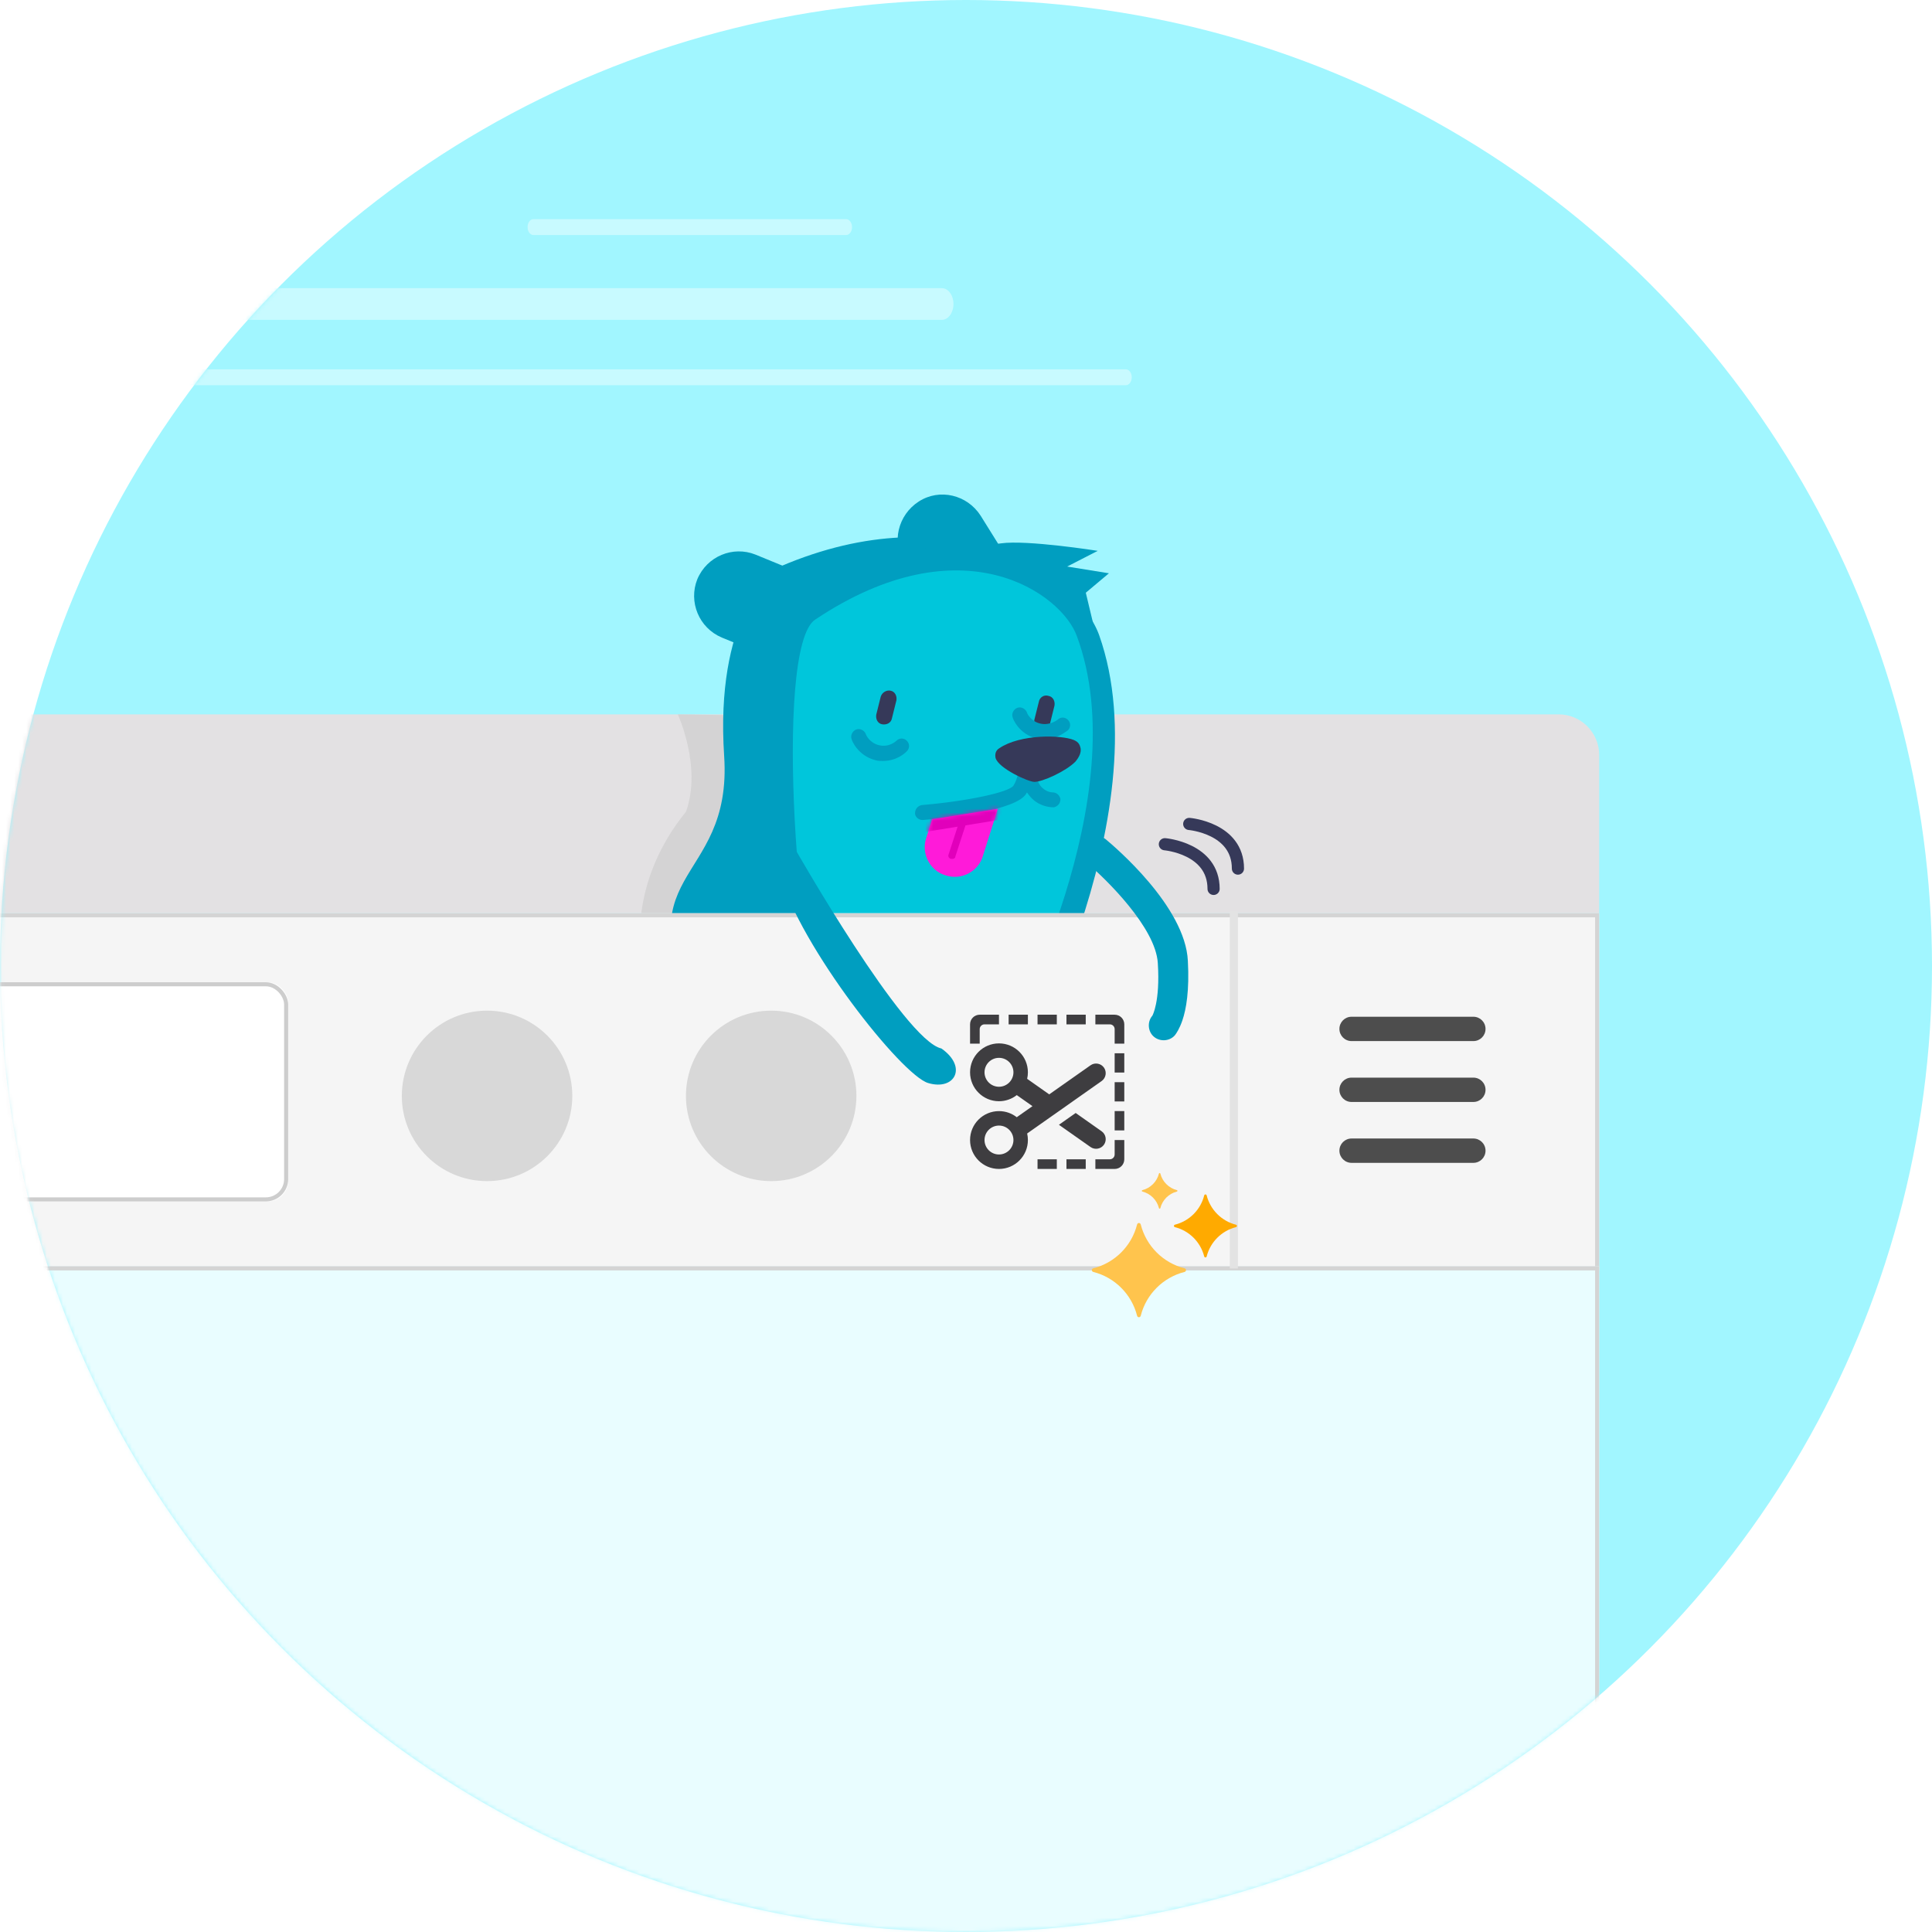 <?xml version="1.0" encoding="UTF-8" standalone="no"?>
<svg width="476px" height="476px" viewBox="0 0 476 476" version="1.1" xmlns="http://www.w3.org/2000/svg" xmlns:xlink="http://www.w3.org/1999/xlink">
    <!-- Generator: Sketch 43.2 (39069) - http://www.bohemiancoding.com/sketch -->
    <title>Image</title>
    <desc>Created with Sketch.</desc>
    <defs>
        <circle id="path-1" cx="238" cy="238" r="238"></circle>
        <polygon id="path-3" points="0.088 6.632 1.205 3.132 17.372 0.553 15.447 6.632 0.088 6.632"></polygon>
        <rect id="path-5" x="-55" y="225" width="449" height="88"></rect>
        <rect id="path-6" x="-12" y="312" width="406" height="217"></rect>
        <rect id="path-7" x="-347" y="242" width="418" height="54" rx="5"></rect>
        <filter x="-0.7%" y="-0.7%" width="101.4%" height="102.8%" filterUnits="objectBoundingBox" id="filter-8">
            <feOffset dx="0" dy="0.5" in="SourceAlpha" result="shadowOffsetOuter1"></feOffset>
            <feColorMatrix values="0 0 0 0 1   0 0 0 0 1   0 0 0 0 1  0 0 0 1 0" type="matrix" in="shadowOffsetOuter1" result="shadowMatrixOuter1"></feColorMatrix>
            <feMerge>
                <feMergeNode in="shadowMatrixOuter1"></feMergeNode>
                <feMergeNode in="SourceGraphic"></feMergeNode>
            </feMerge>
        </filter>
    </defs>
    <g id="Landing-page" stroke="none" stroke-width="1" fill="none" fill-rule="evenodd">
        <g id="Landing-Page_Desktop" transform="translate(-794, -854)">
            <g id="Sec-1" transform="translate(0, 767)">
                <g id="Image" transform="translate(794, 87)">
                    <mask id="mask-2" fill="white">
                        <use xlink:href="#path-1"></use>
                    </mask>
                    <use id="Mask" fill="#A1F6FF" xlink:href="#path-1"></use>
                    <g id="Group-5" mask="url(#mask-2)" fill="#C8FAFF">
                        <g transform="translate(14, 54)">
                            <path d="M218.045,24.804 L43.976,24.804 C42.39,24.804 41.108,23.06 41.108,20.902 C41.108,18.744 42.39,17 43.976,17 L218.045,17 C219.628,17 220.913,18.744 220.913,20.902 C220.913,23.06 219.628,24.804 218.045,24.804" id="Fill-19"></path>
                            <path d="M194.487,3.902 L117.418,3.902 C116.626,3.902 115.983,3.028 115.983,1.951 C115.983,0.874 116.626,0 117.418,0 L194.487,0 C195.279,0 195.922,0.874 195.922,1.951 C195.922,3.028 195.279,3.902 194.487,3.902" id="Fill-21"></path>
                            <path d="M263.4,40.902 L1.434,40.902 C0.642,40.902 0,40.028 0,38.951 C0,37.874 0.642,37 1.434,37 L263.4,37 C264.192,37 264.834,37.874 264.834,38.951 C264.834,40.028 264.192,40.902 263.4,40.902" id="Fill-23"></path>
                        </g>
                    </g>
                    <path d="M-55,176 L383.992,176 C389.519,176 394,180.478 394,186.005 L394,225 L-55,225 L-55,176 Z" id="Rectangle-9-Copy" fill="#E3E1E3" mask="url(#mask-2)"></path>
                    <g id="Page-1" mask="url(#mask-2)">
                        <g transform="translate(157, 121)">
                            <g id="Group-47" stroke-width="1" fill="none" transform="translate(0, 0.349)">
                                <path d="M45.295,44.763 C43.826,44.763 42.54,44.579 41.07,44.026 L20.86,35.737 C15.165,33.342 12.593,26.895 14.798,21.368 C17.186,15.658 23.616,13.079 29.128,15.289 L49.337,23.579 C55.033,25.974 57.605,32.421 55.4,37.947 C53.747,42.184 49.705,44.763 45.295,44.763" id="Fill-1" fill="#009EC0"></path>
                                <path d="M61.279,156.947 C90.704,156.947 114.558,160.576 114.558,165.053 C114.558,169.529 90.704,173.158 61.279,173.158 C31.854,173.158 8,169.529 8,165.053 C8,160.576 31.854,156.947 61.279,156.947" id="Fill-3" fill="#EDEDF2"></path>
                                <g id="Group-7" transform="translate(64.116, 0)" fill="#009EC0">
                                    <path d="M23.986,43.289 C20.312,43.289 16.637,41.447 14.616,38.132 L1.756,17.5 C-1.551,12.342 0.102,5.526 5.247,2.211 C10.391,-1.105 17.188,0.553 20.495,5.711 L33.356,26.342 C36.663,31.5 35.009,38.316 29.865,41.632 C28.028,42.737 26.007,43.289 23.986,43.289" id="Fill-5"></path>
                                </g>
                                <path d="M79.94,54.651 C77.184,55.757 10,54.651 10,54.651 C10,54.651 16,67.651 12,78.651 C-1,94.651 -2.934,114.846 6.635,131.895 C11.412,140.553 69.467,154.184 79.94,147.737 C83.063,145.895 108,54.651 108,54.651 C108,54.651 83,55.651 81,54.651" id="Fill-8" fill-opacity="0.6" fill="#CACACA"></path>
                                <path d="M35.191,18.237 C32.435,19.342 19.207,31.316 21.412,64.842 C23.616,97.632 -5.595,92.289 16.635,131.895 C21.412,140.553 79.467,154.184 89.94,147.737 C93.063,145.895 129.44,79.395 113.823,35.184 C108.679,20.632 78.181,-0.184 35.191,18.237" id="Fill-8" fill="#009EC0"></path>
                                <path d="M17.37,103.526 C17.37,103.526 14.063,125.816 15.349,136.868 C16.635,147.921 19.574,154 21.595,152.895 C23.8,151.789 29.495,119.368 29.495,119.368 L17.37,103.526 Z" id="Fill-10" fill="#009EC0"></path>
                                <path d="M100.412,123.053 C100.412,123.053 93.614,144.605 87.551,154 C81.672,163.395 76.16,167.447 74.691,165.605 C73.221,163.763 82.591,132.079 82.591,132.079 L100.412,123.053 Z" id="Fill-12" fill="#009EC0"></path>
                                <path d="M41.437,17.684 C51.174,12.711 77.447,14.368 89.572,12.526 C96.002,11.605 113.456,14.368 113.456,14.368 L105.923,18.237 L116.212,19.895 L110.516,24.684 L112.721,33.895 L111.067,32.974 L53.195,16.947 L41.437,17.684 Z" id="Fill-14" fill="#009EC0"></path>
                                <path d="M43.826,31.316 C33.353,38.316 39.784,122.316 47.133,131.526 C59.074,146.263 86.816,143.132 90.491,135.395 C91.777,132.447 123.009,74.974 108.312,35.368 C104.637,25.053 80.202,7 43.826,31.316" id="Fill-18" fill="#00C6DB"></path>
                                <path d="M62.381,48.816 C63.484,49 64.035,50.105 63.851,51.211 L62.749,55.632 C62.565,56.737 61.463,57.289 60.36,57.105 C59.258,56.921 58.707,55.816 58.891,54.711 L59.993,50.289 C60.36,49.184 61.463,48.632 62.381,48.816" id="Fill-20" fill="#363959"></path>
                                <path d="M101.33,50.105 C102.433,50.289 102.984,51.395 102.8,52.5 L101.698,56.921 C101.514,58.026 100.412,58.579 99.309,58.395 C98.207,58.211 97.656,57.105 97.84,56 L98.942,51.579 C99.126,50.474 100.228,49.737 101.33,50.105" id="Fill-22" fill="#363959"></path>
                                <path d="M60.544,66.132 C59.993,66.132 59.258,66.132 58.707,65.947 C54.298,64.842 52.828,60.974 52.828,60.789 C52.46,59.868 53.012,58.763 53.93,58.395 C54.849,58.026 55.951,58.579 56.319,59.5 C56.319,59.684 57.237,61.711 59.626,62.263 C62.014,62.816 63.667,61.342 63.851,61.158 C64.586,60.421 65.688,60.421 66.423,61.158 C67.158,61.895 67.158,63 66.423,63.737 C66.056,64.105 64.035,66.132 60.544,66.132" id="Fill-24" fill="#009EC0"></path>
                                <path d="M100.228,60.789 C99.677,60.789 98.942,60.789 98.391,60.605 C93.981,59.5 92.512,55.632 92.512,55.447 C92.144,54.526 92.695,53.421 93.614,53.053 C94.533,52.684 95.635,53.237 96.002,54.158 C96.002,54.342 96.921,56.368 99.309,56.921 C101.698,57.474 103.535,56 103.535,56 C104.27,55.263 105.372,55.263 106.107,56 C106.842,56.737 106.842,57.842 106.107,58.579 C105.74,58.763 103.535,60.789 100.228,60.789" id="Fill-26" fill="#009EC0"></path>
                                <path d="M70.281,80.684 C69.363,80.684 68.444,79.947 68.444,79.026 C68.444,77.921 69.179,77.184 70.098,77 C81.121,76.079 91.593,73.868 92.695,72.211 C93.981,70.184 94.165,67.237 94.165,67.053 C94.165,66.132 95.084,65.395 96.002,65.395 C96.921,65.395 97.84,66.132 97.84,67.053 C98.023,68.711 98.574,71.289 99.309,72.211 C100.595,73.868 102.249,73.868 102.249,73.868 C103.351,73.868 104.086,74.605 104.27,75.526 C104.27,76.632 103.535,77.368 102.616,77.553 C101.33,77.553 98.574,77.184 96.553,74.605 C96.37,74.421 96.186,74.053 96.002,73.868 C96.002,74.053 95.819,74.053 95.819,74.237 C93.247,78.289 77.263,80.132 70.281,80.684 L70.281,80.684" id="Fill-28" fill="#009EC0"></path>
                                <path d="M90.123,64.474 C88.653,65.395 96.737,69.447 97.84,69.447 C99.493,69.447 107.577,65.947 107.209,63.184 C107.026,61.711 95.635,60.789 90.123,64.474" id="Fill-30" fill="#363959"></path>
                                <path d="M92.879,65.026 C94.533,65.947 97.105,67.237 97.84,67.421 C99.309,67.237 103.351,65.395 104.821,63.921 C102.433,63.553 96.921,63.368 92.879,65.026 M97.84,71.289 L97.84,71.289 C96.37,71.289 89.021,67.974 88.286,65.395 C88.102,64.474 88.286,63.553 89.205,63 C94.349,59.5 104.453,59.684 107.577,60.974 C108.863,61.526 109.047,62.263 109.23,63 C109.414,64.105 108.863,65.211 107.944,66.316 C105.556,68.711 99.86,71.289 97.84,71.289" id="Fill-32" fill="#363959"></path>
                                <path d="M72.67,80.5 L71.2,85.105 C69.914,88.974 72.119,93.211 75.977,94.316 C79.835,95.605 84.06,93.395 85.163,89.526 L88.837,77.921 L72.67,80.5 Z" id="Fill-45" fill="#FF1AD9"></path>
                            </g>
                            <g id="Group-50" stroke-width="1" fill="none" transform="translate(71.465, 77.717)">
                                <mask id="mask-4" fill="white">
                                    <use xlink:href="#path-3"></use>
                                </mask>
                                <g id="Clip-49"></g>
                                <polygon id="Fill-48" fill="#E100BB" mask="url(#mask-4)" points="-2.837 6.632 19.76 2.947 21.047 -3.132 5.981 -5.342"></polygon>
                            </g>
                            <path d="M77.63,90.612 L77.263,90.612 C76.712,90.428 76.528,89.875 76.712,89.507 L79.467,81.033 C79.651,80.48 80.202,80.296 80.57,80.48 C81.121,80.664 81.305,81.217 81.121,81.585 L78.365,90.059 C78.365,90.428 77.998,90.612 77.63,90.612" id="Fill-51" fill="#E100BB"></path>
                        </g>
                    </g>
                    <g id="Rectangle-9" mask="url(#mask-2)">
                        <use fill="#F5F5F5" fill-rule="evenodd" xlink:href="#path-5"></use>
                        <rect stroke="#D4D4D4" stroke-width="1" x="-54.5" y="225.5" width="448" height="87"></rect>
                    </g>
                    <g id="Rectangle-10" mask="url(#mask-2)">
                        <use fill="#E9FDFF" fill-rule="evenodd" xlink:href="#path-6"></use>
                        <rect stroke="#D4D4D4" stroke-width="1" x="-11.5" y="312.5" width="405" height="216"></rect>
                    </g>
                    <circle id="Oval-3" fill="#D8D8D8" mask="url(#mask-2)" cx="190" cy="270" r="21"></circle>
                    <circle id="Oval-3-Copy" fill="#D8D8D8" mask="url(#mask-2)" cx="120" cy="270" r="21"></circle>
                    <g id="Rectangle-8" mask="url(#mask-2)">
                        <use fill="#FFFFFF" fill-rule="evenodd" xlink:href="#path-7"></use>
                        <rect stroke-opacity="0.474" stroke="#979797" stroke-width="1" x="-346.5" y="242.5" width="417" height="53" rx="5"></rect>
                    </g>
                    <path d="M304,225.5 L304,311.523" id="Line" stroke="#E3E3E3" stroke-width="2" stroke-linecap="square" mask="url(#mask-2)"></path>
                    <g id="Group-10" mask="url(#mask-2)">
                        <g transform="translate(192, 205)">
                            <g id="Icon-1-Copy-3" filter="url(#filter-8)" stroke-width="1" fill="none" transform="translate(138, 45)">
                                <g id="Page-1" fill="#4D4D4D">
                                    <path d="M33,6 L3,6 C1.341,6 0,4.659 0,3 C0,1.341 1.341,0 3,0 L33,0 C34.659,0 36,1.341 36,3 C36,4.659 34.659,6 33,6" id="Fill-1"></path>
                                    <path d="M33,21 L3,21 C1.341,21 0,19.659 0,18 C0,16.341 1.341,15 3,15 L33,15 C34.659,15 36,16.341 36,18 C36,19.659 34.659,21 33,21" id="Fill-3"></path>
                                    <path d="M33,36 L3,36 C1.341,36 0,34.659 0,33 C0,31.341 1.341,30 3,30 L33,30 C34.659,30 36,31.341 36,33 C36,34.659 34.659,36 33,36" id="Fill-5"></path>
                                </g>
                            </g>
                            <g id="Glyph-/-Add---on-/-Page-shot" fill="none" transform="translate(47, 45)" stroke-width="1">
                                <g id="Pageshot-2" fill="#3E3D40">
                                    <path d="M7.125,34.439 C5.159,34.439 3.562,32.843 3.562,30.876 C3.562,28.907 5.159,27.314 7.125,27.314 C9.091,27.314 10.688,28.907 10.688,30.876 C10.688,32.843 9.091,34.439 7.125,34.439 M14.068,15.799 L19.504,19.628 L29.687,12.459 C30.758,11.708 32.247,11.972 32.995,13.04 C33.743,14.112 33.482,15.598 32.413,16.349 L23.629,22.533 L23.634,22.536 L19.666,25.323 L14.067,29.265 C14.187,29.783 14.25,30.322 14.25,30.876 C14.25,34.809 11.06,38.001 7.125,38.001 C3.19,38.001 0,34.809 0,30.876 C0,26.941 3.19,23.751 7.125,23.751 C8.777,23.751 10.298,24.314 11.507,25.257 L15.379,22.531 L11.509,19.807 C10.3,20.752 8.778,21.316 7.125,21.316 C3.19,21.316 0,18.124 0,14.191 C0,10.255 3.19,7.066 7.125,7.066 C11.06,7.066 14.25,10.255 14.25,14.191 C14.25,14.744 14.187,15.282 14.068,15.799 Z M32.413,28.717 C33.482,29.465 33.745,30.952 32.995,32.025 C32.247,33.094 30.757,33.355 29.689,32.607 L21.896,27.121 L26.022,24.214 L32.413,28.717 Z M35.625,28.5 L35.625,23.75 L38,23.75 L38,28.5 L35.625,28.5 Z M10.688,14.191 C10.688,12.222 9.091,10.628 7.125,10.628 C5.159,10.628 3.562,12.222 3.562,14.191 C3.562,16.157 5.159,17.753 7.125,17.753 C9.091,17.753 10.688,16.157 10.688,14.191 Z M23.75,2.375 L23.75,0 L28.5,0 L28.5,2.375 L23.75,2.375 Z M35.625,14.25 L35.625,9.5 L38,9.5 L38,14.25 L35.625,14.25 Z M35.625,21.375 L35.625,16.625 L38,16.625 L38,21.375 L35.625,21.375 Z M35.625,34.429 L35.625,30.876 L38,30.876 L38,35.626 C38,36.937 36.938,38.001 35.625,38.001 L30.875,38.001 L30.875,35.626 L34.43,35.626 C35.088,35.626 35.625,35.09 35.625,34.429 Z M2.375,3.566 L2.375,7.126 L0,7.126 L0,2.376 C0,1.063 1.062,0.001 2.375,0.001 L7.125,0.001 L7.125,2.376 L3.565,2.376 C2.909,2.376 2.375,2.908 2.375,3.566 Z M16.625,38 L16.625,35.625 L21.375,35.625 L21.375,38 L16.625,38 Z M35.625,0.001 C36.938,0.001 38,1.063 38,2.376 L38,7.126 L35.625,7.126 L35.625,3.557 C35.625,2.906 35.095,2.376 34.445,2.376 L30.875,2.376 L30.875,0.001 L35.625,0.001 Z M16.625,2.375 L16.625,0 L21.375,0 L21.375,2.375 L16.625,2.375 Z M23.75,38 L23.75,35.625 L28.5,35.625 L28.5,38 L23.75,38 Z M9.5,2.375 L9.5,0 L14.25,0 L14.25,2.375 L9.5,2.375 Z" id="Combined-Shape"></path>
                                </g>
                            </g>
                            <path d="M101.527,44.836 C98.587,44.836 93.994,44.099 87.196,41.336 C74.703,36.363 66.436,14.994 65.517,12.599 C64.782,10.757 65.701,8.547 67.722,7.81 C69.559,7.073 71.764,7.994 72.499,10.02 C74.703,15.731 82.052,31.205 90.136,34.52 C98.955,38.205 102.813,37.468 102.813,37.468 C104.65,36.731 106.855,37.652 107.589,39.494 C108.324,41.336 107.406,43.547 105.569,44.284 C105.017,44.468 103.731,44.836 101.527,44.836" id="Fill-16" fill="#009EC0" transform="translate(86.555, 26.197) scale(-1, 1) rotate(71) translate(-86.555, -26.197) "></path>
                            <path d="M3.928,4.218 C3.928,4.218 30.77,51.355 39.935,53.319 C46.482,57.902 43.209,63.794 36.662,61.83 C30.115,59.866 5.237,28.441 0,10.11 C0.655,2.254 3.928,4.218 3.928,4.218 Z" id="Path-2" fill="#009EC0"></path>
                        </g>
                    </g>
                    <g id="Shine" mask="url(#mask-2)">
                        <g transform="translate(269, 289)">
                            <path d="M20.959,4.223 C18.96,3.716 17.39,2.146 16.884,0.146 C16.835,-0.049 16.585,-0.049 16.536,0.146 C16.03,2.146 14.46,3.716 12.461,4.223 C12.266,4.271 12.266,4.521 12.461,4.571 C14.46,5.077 16.03,6.647 16.536,8.648 C16.585,8.842 16.835,8.842 16.884,8.648 C17.39,6.647 18.96,5.077 20.959,4.571 C21.153,4.521 21.153,4.271 20.959,4.223" id="Fill-48" fill="#FFC44D"></path>
                            <path d="M35.498,12.738 C31.97,11.842 29.193,9.064 28.298,5.535 C28.207,5.195 27.77,5.195 27.686,5.535 C26.798,9.064 24.021,11.842 20.486,12.731 C20.147,12.822 20.147,13.259 20.486,13.343 C24.014,14.239 26.791,17.017 27.686,20.546 C27.777,20.886 28.214,20.886 28.298,20.546 C29.193,17.017 31.97,14.239 35.498,13.343 C35.838,13.259 35.838,12.822 35.498,12.738" id="Fill-50" fill="#FFAA00"></path>
                            <path d="M22.827,23.473 C17.55,22.14 13.398,17.979 12.058,12.7 C11.933,12.193 11.281,12.193 11.149,12.7 C9.815,17.979 5.657,22.133 0.38,23.473 C-0.127,23.598 -0.127,24.251 0.38,24.383 C5.657,25.716 9.809,29.877 11.149,35.156 C11.274,35.663 11.926,35.663 12.058,35.156 C13.391,29.877 17.55,25.723 22.827,24.383 C23.333,24.251 23.333,23.598 22.827,23.473" id="Fill-52" fill="#FFC44D"></path>
                        </g>
                    </g>
                    <path d="M287,208 C287,208 299,209 299,219" id="Path-5" stroke="#363959" stroke-width="3" stroke-linecap="round" mask="url(#mask-2)"></path>
                    <path d="M293,203 C293,203 305,204 305,214" id="Path-5-Copy" stroke="#363959" stroke-width="3" stroke-linecap="round" mask="url(#mask-2)"></path>
                </g>
            </g>
        </g>
    </g>
</svg>